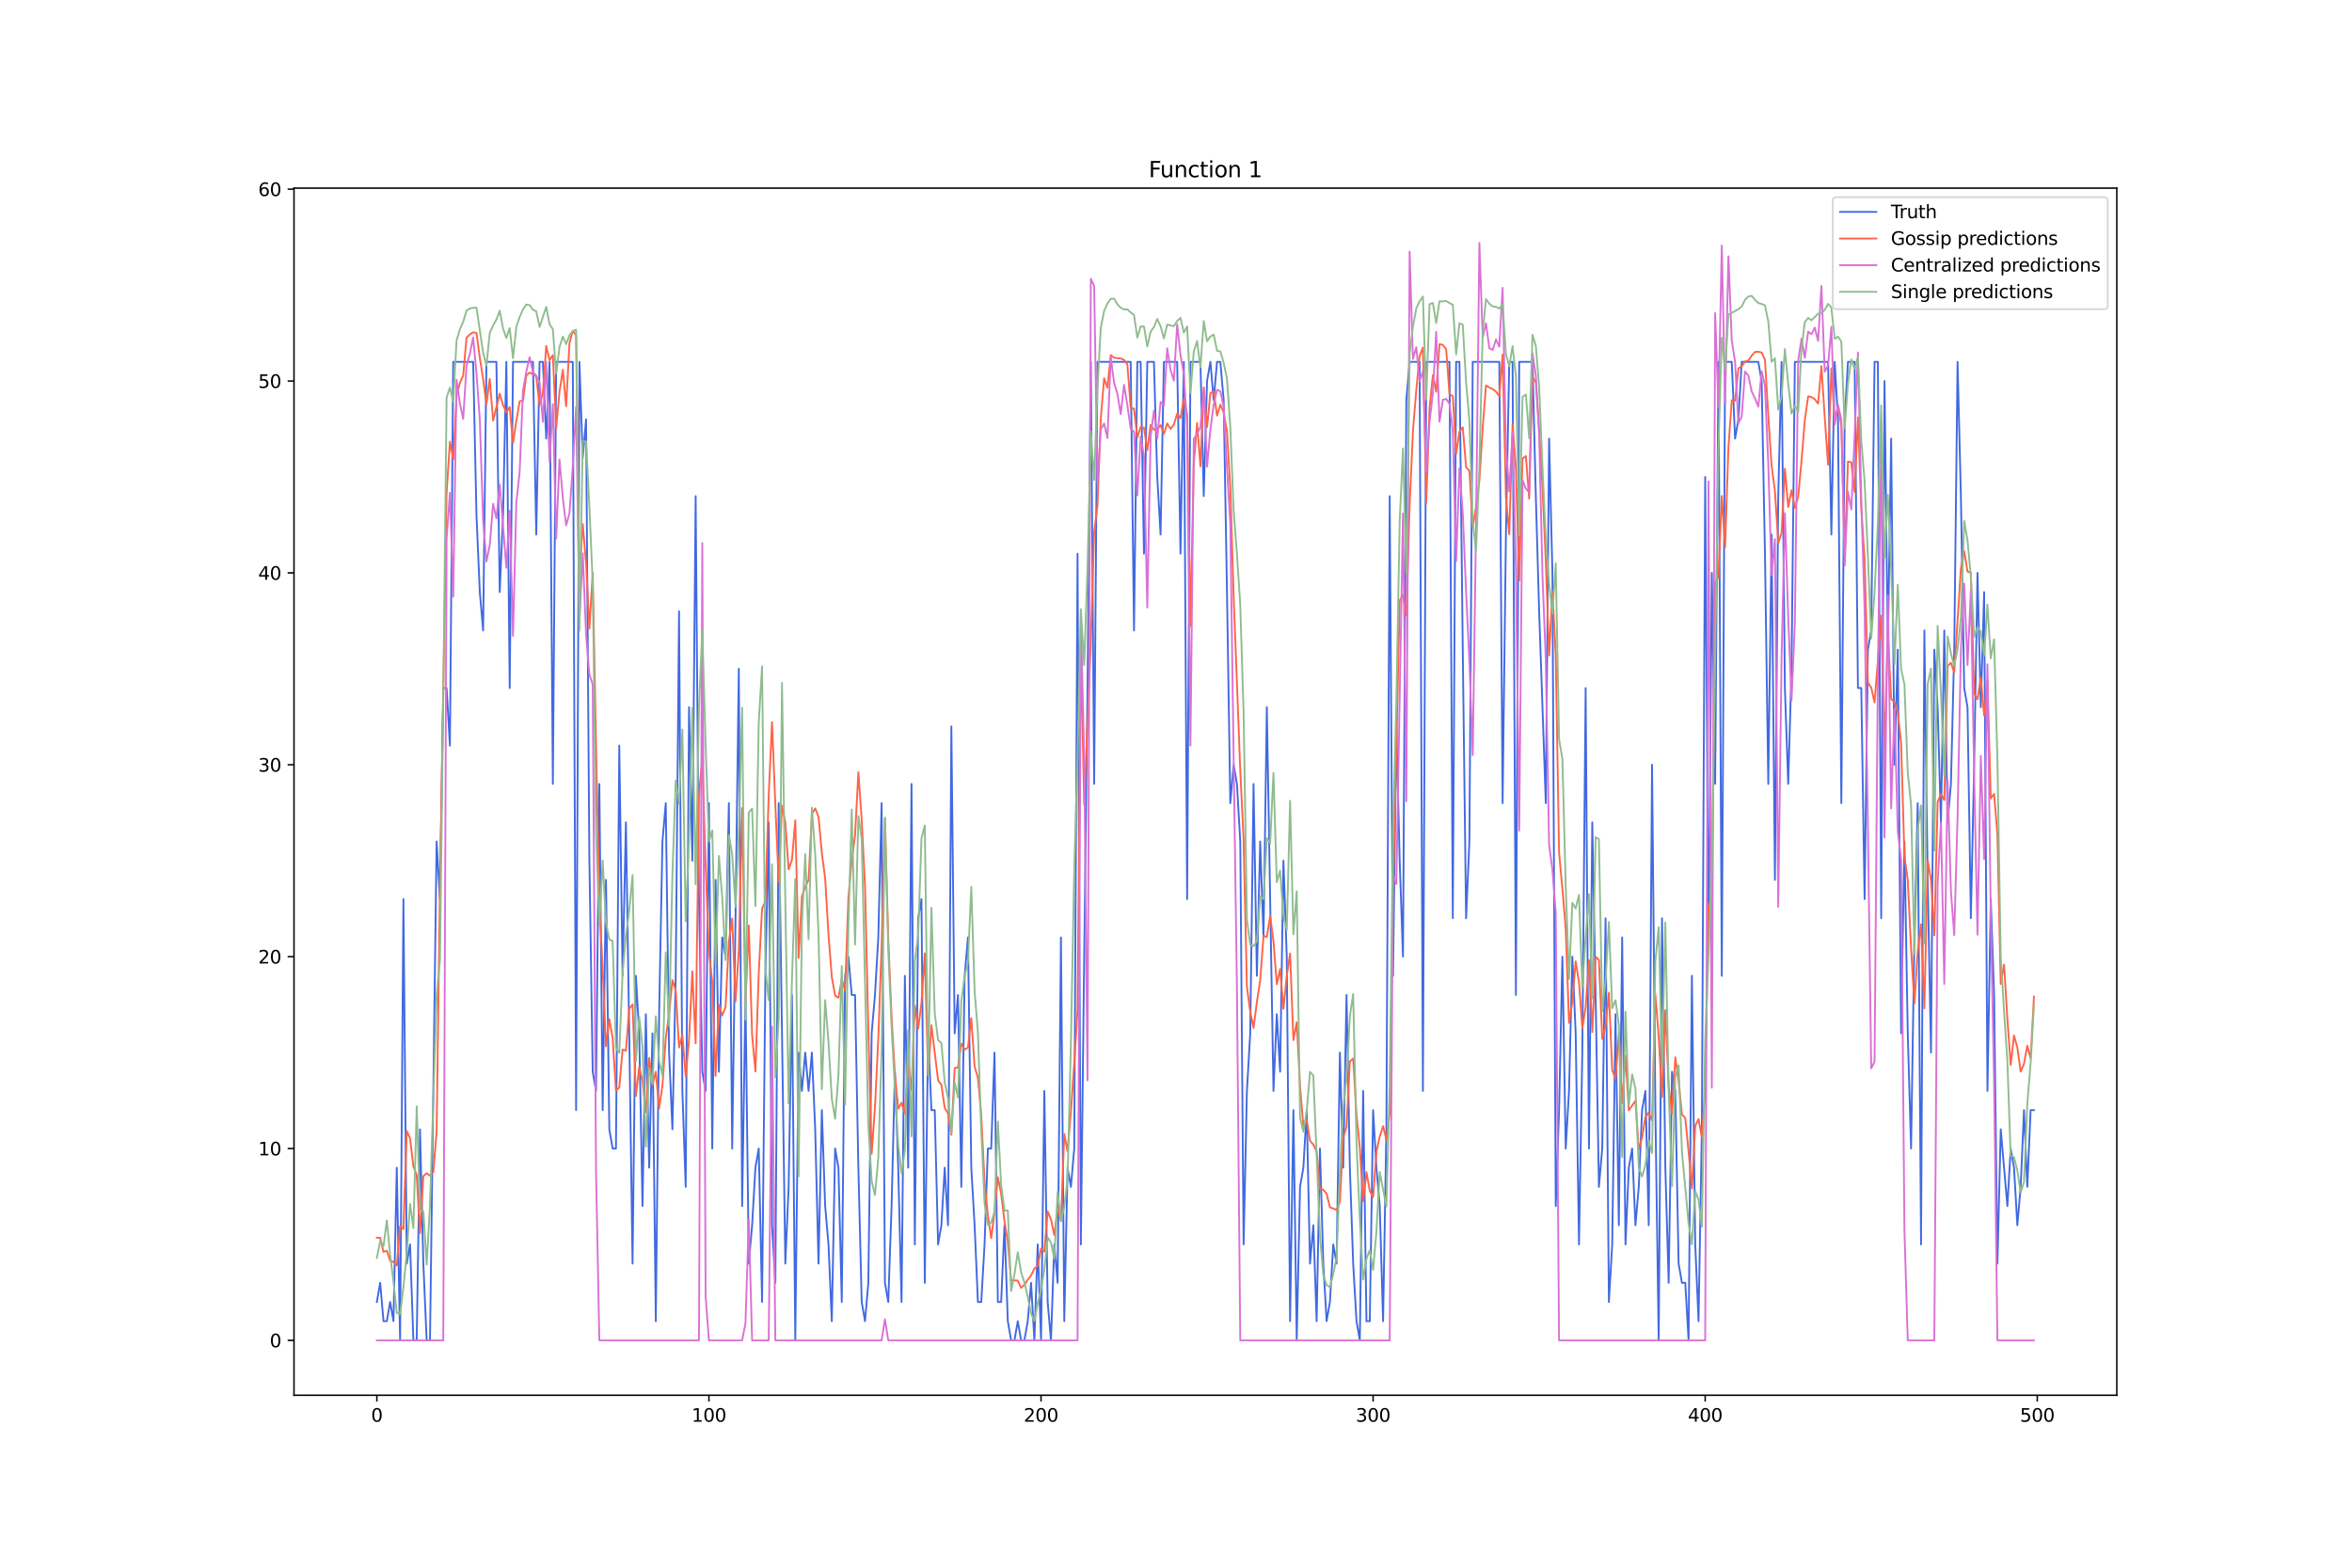 <?xml version="1.0" encoding="utf-8" standalone="no"?>
<!DOCTYPE svg PUBLIC "-//W3C//DTD SVG 1.1//EN"
  "http://www.w3.org/Graphics/SVG/1.1/DTD/svg11.dtd">
<svg xmlns:xlink="http://www.w3.org/1999/xlink" width="1296pt" height="864pt" viewBox="0 0 1296 864" xmlns="http://www.w3.org/2000/svg" version="1.1">
 <defs>
  <style type="text/css">*{stroke-linejoin: round; stroke-linecap: butt}</style>
 </defs>
 <g id="figure_1">
  <g id="patch_1">
   <path d="M 0 864 
L 1296 864 
L 1296 0 
L 0 0 
z
" style="fill: #ffffff"/>
  </g>
  <g id="axes_1">
   <g id="patch_2">
    <path d="M 162 768.96 
L 1166.4 768.96 
L 1166.4 103.68 
L 162 103.68 
z
" style="fill: #ffffff"/>
   </g>
   <g id="matplotlib.axis_1">
    <g id="xtick_1">
     <g id="line2d_1">
      <defs>
       <path id="m60dd12aec6" d="M 0 0 
L 0 3.5 
" style="stroke: #000000; stroke-width: 0.8"/>
      </defs>
      <g>
       <use xlink:href="#m60dd12aec6" x="207.655" y="768.96" style="stroke: #000000; stroke-width: 0.8"/>
      </g>
     </g>
     <g id="text_1">
      <!-- 0 -->
      <g transform="translate(204.473 783.558) scale(0.1 -0.1)">
       <defs>
        <path id="DejaVuSans-30" d="M 2034 4250 
Q 1547 4250 1301 3770 
Q 1056 3291 1056 2328 
Q 1056 1369 1301 889 
Q 1547 409 2034 409 
Q 2525 409 2770 889 
Q 3016 1369 3016 2328 
Q 3016 3291 2770 3770 
Q 2525 4250 2034 4250 
z
M 2034 4750 
Q 2819 4750 3233 4129 
Q 3647 3509 3647 2328 
Q 3647 1150 3233 529 
Q 2819 -91 2034 -91 
Q 1250 -91 836 529 
Q 422 1150 422 2328 
Q 422 3509 836 4129 
Q 1250 4750 2034 4750 
z
" transform="scale(0.016)"/>
       </defs>
       <use xlink:href="#DejaVuSans-30"/>
      </g>
     </g>
    </g>
    <g id="xtick_2">
     <g id="line2d_2">
      <g>
       <use xlink:href="#m60dd12aec6" x="390.639" y="768.96" style="stroke: #000000; stroke-width: 0.8"/>
      </g>
     </g>
     <g id="text_2">
      <!-- 100 -->
      <g transform="translate(381.095 783.558) scale(0.1 -0.1)">
       <defs>
        <path id="DejaVuSans-31" d="M 794 531 
L 1825 531 
L 1825 4091 
L 703 3866 
L 703 4441 
L 1819 4666 
L 2450 4666 
L 2450 531 
L 3481 531 
L 3481 0 
L 794 0 
L 794 531 
z
" transform="scale(0.016)"/>
       </defs>
       <use xlink:href="#DejaVuSans-31"/>
       <use xlink:href="#DejaVuSans-30" x="63.623"/>
       <use xlink:href="#DejaVuSans-30" x="127.246"/>
      </g>
     </g>
    </g>
    <g id="xtick_3">
     <g id="line2d_3">
      <g>
       <use xlink:href="#m60dd12aec6" x="573.623" y="768.96" style="stroke: #000000; stroke-width: 0.8"/>
      </g>
     </g>
     <g id="text_3">
      <!-- 200 -->
      <g transform="translate(564.079 783.558) scale(0.1 -0.1)">
       <defs>
        <path id="DejaVuSans-32" d="M 1228 531 
L 3431 531 
L 3431 0 
L 469 0 
L 469 531 
Q 828 903 1448 1529 
Q 2069 2156 2228 2338 
Q 2531 2678 2651 2914 
Q 2772 3150 2772 3378 
Q 2772 3750 2511 3984 
Q 2250 4219 1831 4219 
Q 1534 4219 1204 4116 
Q 875 4013 500 3803 
L 500 4441 
Q 881 4594 1212 4672 
Q 1544 4750 1819 4750 
Q 2544 4750 2975 4387 
Q 3406 4025 3406 3419 
Q 3406 3131 3298 2873 
Q 3191 2616 2906 2266 
Q 2828 2175 2409 1742 
Q 1991 1309 1228 531 
z
" transform="scale(0.016)"/>
       </defs>
       <use xlink:href="#DejaVuSans-32"/>
       <use xlink:href="#DejaVuSans-30" x="63.623"/>
       <use xlink:href="#DejaVuSans-30" x="127.246"/>
      </g>
     </g>
    </g>
    <g id="xtick_4">
     <g id="line2d_4">
      <g>
       <use xlink:href="#m60dd12aec6" x="756.607" y="768.96" style="stroke: #000000; stroke-width: 0.8"/>
      </g>
     </g>
     <g id="text_4">
      <!-- 300 -->
      <g transform="translate(747.063 783.558) scale(0.1 -0.1)">
       <defs>
        <path id="DejaVuSans-33" d="M 2597 2516 
Q 3050 2419 3304 2112 
Q 3559 1806 3559 1356 
Q 3559 666 3084 287 
Q 2609 -91 1734 -91 
Q 1441 -91 1130 -33 
Q 819 25 488 141 
L 488 750 
Q 750 597 1062 519 
Q 1375 441 1716 441 
Q 2309 441 2620 675 
Q 2931 909 2931 1356 
Q 2931 1769 2642 2001 
Q 2353 2234 1838 2234 
L 1294 2234 
L 1294 2753 
L 1863 2753 
Q 2328 2753 2575 2939 
Q 2822 3125 2822 3475 
Q 2822 3834 2567 4026 
Q 2313 4219 1838 4219 
Q 1578 4219 1281 4162 
Q 984 4106 628 3988 
L 628 4550 
Q 988 4650 1302 4700 
Q 1616 4750 1894 4750 
Q 2613 4750 3031 4423 
Q 3450 4097 3450 3541 
Q 3450 3153 3228 2886 
Q 3006 2619 2597 2516 
z
" transform="scale(0.016)"/>
       </defs>
       <use xlink:href="#DejaVuSans-33"/>
       <use xlink:href="#DejaVuSans-30" x="63.623"/>
       <use xlink:href="#DejaVuSans-30" x="127.246"/>
      </g>
     </g>
    </g>
    <g id="xtick_5">
     <g id="line2d_5">
      <g>
       <use xlink:href="#m60dd12aec6" x="939.591" y="768.96" style="stroke: #000000; stroke-width: 0.8"/>
      </g>
     </g>
     <g id="text_5">
      <!-- 400 -->
      <g transform="translate(930.047 783.558) scale(0.1 -0.1)">
       <defs>
        <path id="DejaVuSans-34" d="M 2419 4116 
L 825 1625 
L 2419 1625 
L 2419 4116 
z
M 2253 4666 
L 3047 4666 
L 3047 1625 
L 3713 1625 
L 3713 1100 
L 3047 1100 
L 3047 0 
L 2419 0 
L 2419 1100 
L 313 1100 
L 313 1709 
L 2253 4666 
z
" transform="scale(0.016)"/>
       </defs>
       <use xlink:href="#DejaVuSans-34"/>
       <use xlink:href="#DejaVuSans-30" x="63.623"/>
       <use xlink:href="#DejaVuSans-30" x="127.246"/>
      </g>
     </g>
    </g>
    <g id="xtick_6">
     <g id="line2d_6">
      <g>
       <use xlink:href="#m60dd12aec6" x="1122.575" y="768.96" style="stroke: #000000; stroke-width: 0.8"/>
      </g>
     </g>
     <g id="text_6">
      <!-- 500 -->
      <g transform="translate(1113.032 783.558) scale(0.1 -0.1)">
       <defs>
        <path id="DejaVuSans-35" d="M 691 4666 
L 3169 4666 
L 3169 4134 
L 1269 4134 
L 1269 2991 
Q 1406 3038 1543 3061 
Q 1681 3084 1819 3084 
Q 2600 3084 3056 2656 
Q 3513 2228 3513 1497 
Q 3513 744 3044 326 
Q 2575 -91 1722 -91 
Q 1428 -91 1123 -41 
Q 819 9 494 109 
L 494 744 
Q 775 591 1075 516 
Q 1375 441 1709 441 
Q 2250 441 2565 725 
Q 2881 1009 2881 1497 
Q 2881 1984 2565 2268 
Q 2250 2553 1709 2553 
Q 1456 2553 1204 2497 
Q 953 2441 691 2322 
L 691 4666 
z
" transform="scale(0.016)"/>
       </defs>
       <use xlink:href="#DejaVuSans-35"/>
       <use xlink:href="#DejaVuSans-30" x="63.623"/>
       <use xlink:href="#DejaVuSans-30" x="127.246"/>
      </g>
     </g>
    </g>
   </g>
   <g id="matplotlib.axis_2">
    <g id="ytick_1">
     <g id="line2d_7">
      <defs>
       <path id="m1237e110f5" d="M 0 0 
L -3.5 0 
" style="stroke: #000000; stroke-width: 0.8"/>
      </defs>
      <g>
       <use xlink:href="#m1237e110f5" x="162" y="738.72" style="stroke: #000000; stroke-width: 0.8"/>
      </g>
     </g>
     <g id="text_7">
      <!-- 0 -->
      <g transform="translate(148.637 742.519) scale(0.1 -0.1)">
       <use xlink:href="#DejaVuSans-30"/>
      </g>
     </g>
    </g>
    <g id="ytick_2">
     <g id="line2d_8">
      <g>
       <use xlink:href="#m1237e110f5" x="162" y="632.975" style="stroke: #000000; stroke-width: 0.8"/>
      </g>
     </g>
     <g id="text_8">
      <!-- 10 -->
      <g transform="translate(142.275 636.774) scale(0.1 -0.1)">
       <use xlink:href="#DejaVuSans-31"/>
       <use xlink:href="#DejaVuSans-30" x="63.623"/>
      </g>
     </g>
    </g>
    <g id="ytick_3">
     <g id="line2d_9">
      <g>
       <use xlink:href="#m1237e110f5" x="162" y="527.229" style="stroke: #000000; stroke-width: 0.8"/>
      </g>
     </g>
     <g id="text_9">
      <!-- 20 -->
      <g transform="translate(142.275 531.029) scale(0.1 -0.1)">
       <use xlink:href="#DejaVuSans-32"/>
       <use xlink:href="#DejaVuSans-30" x="63.623"/>
      </g>
     </g>
    </g>
    <g id="ytick_4">
     <g id="line2d_10">
      <g>
       <use xlink:href="#m1237e110f5" x="162" y="421.484" style="stroke: #000000; stroke-width: 0.8"/>
      </g>
     </g>
     <g id="text_10">
      <!-- 30 -->
      <g transform="translate(142.275 425.283) scale(0.1 -0.1)">
       <use xlink:href="#DejaVuSans-33"/>
       <use xlink:href="#DejaVuSans-30" x="63.623"/>
      </g>
     </g>
    </g>
    <g id="ytick_5">
     <g id="line2d_11">
      <g>
       <use xlink:href="#m1237e110f5" x="162" y="315.739" style="stroke: #000000; stroke-width: 0.8"/>
      </g>
     </g>
     <g id="text_11">
      <!-- 40 -->
      <g transform="translate(142.275 319.538) scale(0.1 -0.1)">
       <use xlink:href="#DejaVuSans-34"/>
       <use xlink:href="#DejaVuSans-30" x="63.623"/>
      </g>
     </g>
    </g>
    <g id="ytick_6">
     <g id="line2d_12">
      <g>
       <use xlink:href="#m1237e110f5" x="162" y="209.994" style="stroke: #000000; stroke-width: 0.8"/>
      </g>
     </g>
     <g id="text_12">
      <!-- 50 -->
      <g transform="translate(142.275 213.793) scale(0.1 -0.1)">
       <use xlink:href="#DejaVuSans-35"/>
       <use xlink:href="#DejaVuSans-30" x="63.623"/>
      </g>
     </g>
    </g>
    <g id="ytick_7">
     <g id="line2d_13">
      <g>
       <use xlink:href="#m1237e110f5" x="162" y="104.248" style="stroke: #000000; stroke-width: 0.8"/>
      </g>
     </g>
     <g id="text_13">
      <!-- 60 -->
      <g transform="translate(142.275 108.047) scale(0.1 -0.1)">
       <defs>
        <path id="DejaVuSans-36" d="M 2113 2584 
Q 1688 2584 1439 2293 
Q 1191 2003 1191 1497 
Q 1191 994 1439 701 
Q 1688 409 2113 409 
Q 2538 409 2786 701 
Q 3034 994 3034 1497 
Q 3034 2003 2786 2293 
Q 2538 2584 2113 2584 
z
M 3366 4563 
L 3366 3988 
Q 3128 4100 2886 4159 
Q 2644 4219 2406 4219 
Q 1781 4219 1451 3797 
Q 1122 3375 1075 2522 
Q 1259 2794 1537 2939 
Q 1816 3084 2150 3084 
Q 2853 3084 3261 2657 
Q 3669 2231 3669 1497 
Q 3669 778 3244 343 
Q 2819 -91 2113 -91 
Q 1303 -91 875 529 
Q 447 1150 447 2328 
Q 447 3434 972 4092 
Q 1497 4750 2381 4750 
Q 2619 4750 2861 4703 
Q 3103 4656 3366 4563 
z
" transform="scale(0.016)"/>
       </defs>
       <use xlink:href="#DejaVuSans-36"/>
       <use xlink:href="#DejaVuSans-30" x="63.623"/>
      </g>
     </g>
    </g>
   </g>
   <g id="line2d_14">
    <path d="M 207.655 717.571 
L 209.484 706.996 
L 211.314 728.145 
L 213.144 728.145 
L 214.974 717.571 
L 216.804 728.145 
L 218.634 643.549 
L 220.463 738.72 
L 222.293 495.506 
L 224.123 696.422 
L 225.953 685.847 
L 227.783 738.72 
L 229.613 738.72 
L 231.442 622.4 
L 233.272 696.422 
L 235.102 738.72 
L 236.932 738.72 
L 240.592 463.782 
L 242.422 495.506 
L 244.251 379.186 
L 246.081 379.186 
L 247.911 410.91 
L 249.741 199.419 
L 260.72 199.419 
L 262.55 284.015 
L 264.38 326.313 
L 266.209 347.462 
L 268.039 199.419 
L 273.529 199.419 
L 275.359 326.313 
L 277.189 284.015 
L 279.018 199.419 
L 280.848 379.186 
L 282.678 199.419 
L 293.657 199.419 
L 295.487 294.59 
L 297.317 199.419 
L 299.147 199.419 
L 300.976 241.717 
L 302.806 199.419 
L 304.636 432.059 
L 306.466 199.419 
L 315.615 199.419 
L 317.445 611.826 
L 319.275 199.419 
L 321.105 252.292 
L 322.935 231.143 
L 324.764 474.357 
L 326.594 590.677 
L 328.424 601.251 
L 330.254 432.059 
L 332.084 611.826 
L 333.914 484.931 
L 335.743 622.4 
L 337.573 632.975 
L 339.403 632.975 
L 341.233 410.91 
L 343.063 537.804 
L 344.893 453.208 
L 346.723 569.528 
L 348.552 696.422 
L 350.382 537.804 
L 352.212 569.528 
L 354.042 664.698 
L 355.872 558.953 
L 357.702 643.549 
L 359.531 569.528 
L 361.361 728.145 
L 363.191 558.953 
L 365.021 463.782 
L 366.851 442.633 
L 368.681 580.102 
L 370.51 622.4 
L 372.34 537.804 
L 374.17 336.888 
L 376 601.251 
L 377.83 654.124 
L 379.66 389.761 
L 381.489 474.357 
L 383.319 273.441 
L 385.149 495.506 
L 386.979 590.677 
L 388.809 601.251 
L 390.639 442.633 
L 392.469 632.975 
L 394.298 484.931 
L 396.128 590.677 
L 397.958 516.655 
L 399.788 527.229 
L 401.618 442.633 
L 403.448 632.975 
L 405.277 506.08 
L 407.107 368.611 
L 408.937 664.698 
L 410.767 548.378 
L 412.597 696.422 
L 414.427 675.273 
L 416.256 643.549 
L 418.086 632.975 
L 419.916 717.571 
L 421.746 537.804 
L 423.576 453.208 
L 425.406 675.273 
L 427.236 706.996 
L 429.065 442.633 
L 432.725 696.422 
L 434.555 654.124 
L 436.385 548.378 
L 438.215 738.72 
L 440.044 580.102 
L 441.874 601.251 
L 443.704 580.102 
L 445.534 601.251 
L 447.364 580.102 
L 449.194 622.4 
L 451.023 696.422 
L 452.853 611.826 
L 454.683 664.698 
L 456.513 685.847 
L 458.343 728.145 
L 460.173 632.975 
L 462.003 643.549 
L 463.832 717.571 
L 465.662 537.804 
L 467.492 527.229 
L 469.322 548.378 
L 471.152 548.378 
L 472.982 643.549 
L 474.811 717.571 
L 476.641 728.145 
L 478.471 706.996 
L 480.301 569.528 
L 482.131 548.378 
L 483.961 516.655 
L 485.79 442.633 
L 487.62 706.996 
L 489.45 717.571 
L 491.28 664.698 
L 493.11 590.677 
L 494.94 643.549 
L 496.77 717.571 
L 498.599 537.804 
L 500.429 643.549 
L 502.259 432.059 
L 504.089 685.847 
L 505.919 506.08 
L 507.749 495.506 
L 509.578 706.996 
L 511.408 569.528 
L 513.238 611.826 
L 515.068 611.826 
L 516.898 685.847 
L 518.728 675.273 
L 520.557 643.549 
L 522.387 675.273 
L 524.217 400.335 
L 526.047 569.528 
L 527.877 548.378 
L 529.707 654.124 
L 531.536 537.804 
L 533.366 516.655 
L 535.196 643.549 
L 537.026 675.273 
L 538.856 717.571 
L 540.686 717.571 
L 542.516 685.847 
L 544.345 632.975 
L 546.175 632.975 
L 548.005 580.102 
L 549.835 717.571 
L 551.665 717.571 
L 553.495 675.273 
L 555.324 728.145 
L 557.154 738.72 
L 558.984 738.72 
L 560.814 728.145 
L 562.644 738.72 
L 564.474 738.72 
L 566.303 728.145 
L 568.133 706.996 
L 569.963 738.72 
L 571.793 685.847 
L 573.623 738.72 
L 575.453 601.251 
L 577.283 717.571 
L 579.112 738.72 
L 580.942 685.847 
L 582.772 706.996 
L 584.602 516.655 
L 586.432 728.145 
L 588.262 643.549 
L 590.091 654.124 
L 591.921 632.975 
L 593.751 305.164 
L 595.581 685.847 
L 597.411 527.229 
L 599.241 379.186 
L 601.07 199.419 
L 602.9 432.059 
L 604.73 199.419 
L 623.029 199.419 
L 624.858 347.462 
L 626.688 199.419 
L 628.518 199.419 
L 630.348 305.164 
L 632.178 199.419 
L 635.837 199.419 
L 637.667 262.866 
L 639.497 294.59 
L 641.327 199.419 
L 648.646 199.419 
L 650.476 305.164 
L 652.306 199.419 
L 654.136 495.506 
L 655.966 199.419 
L 661.455 199.419 
L 663.285 273.441 
L 665.115 209.994 
L 666.945 199.419 
L 668.775 220.568 
L 670.604 199.419 
L 672.434 199.419 
L 674.264 220.568 
L 676.094 326.313 
L 677.924 442.633 
L 679.754 421.484 
L 681.583 432.059 
L 683.413 463.782 
L 685.243 685.847 
L 687.073 601.251 
L 688.903 569.528 
L 690.733 432.059 
L 692.563 537.804 
L 694.392 463.782 
L 696.222 516.655 
L 698.052 389.761 
L 701.712 601.251 
L 703.542 558.953 
L 705.371 590.677 
L 707.201 474.357 
L 709.031 527.229 
L 710.861 728.145 
L 712.691 611.826 
L 714.521 738.72 
L 716.35 654.124 
L 718.18 643.549 
L 720.01 611.826 
L 721.84 696.422 
L 723.67 675.273 
L 725.5 728.145 
L 727.33 632.975 
L 729.159 696.422 
L 730.989 728.145 
L 732.819 717.571 
L 734.649 685.847 
L 736.479 696.422 
L 738.309 580.102 
L 740.138 643.549 
L 741.968 548.378 
L 743.798 643.549 
L 745.628 696.422 
L 747.458 728.145 
L 749.288 738.72 
L 751.117 601.251 
L 752.947 728.145 
L 754.777 728.145 
L 756.607 611.826 
L 758.437 643.549 
L 760.267 664.698 
L 762.097 728.145 
L 763.926 622.4 
L 765.756 273.441 
L 767.586 537.804 
L 769.416 400.335 
L 771.246 474.357 
L 773.076 527.229 
L 774.905 220.568 
L 776.735 199.419 
L 782.225 199.419 
L 784.055 601.251 
L 785.884 199.419 
L 798.693 199.419 
L 800.523 506.08 
L 802.353 199.419 
L 804.183 199.419 
L 806.013 358.037 
L 807.843 506.08 
L 809.672 463.782 
L 811.502 199.419 
L 826.141 199.419 
L 827.971 442.633 
L 829.801 294.59 
L 831.63 199.419 
L 833.46 199.419 
L 835.29 548.378 
L 837.12 199.419 
L 844.439 199.419 
L 846.269 273.441 
L 848.099 336.888 
L 851.759 442.633 
L 853.589 241.717 
L 855.418 315.739 
L 857.248 664.698 
L 859.078 611.826 
L 860.908 527.229 
L 862.738 632.975 
L 864.568 601.251 
L 866.397 527.229 
L 868.227 569.528 
L 870.057 685.847 
L 871.887 580.102 
L 873.717 379.186 
L 875.547 632.975 
L 877.377 453.208 
L 879.206 548.378 
L 881.036 654.124 
L 882.866 632.975 
L 884.696 506.08 
L 886.526 717.571 
L 888.356 685.847 
L 890.185 558.953 
L 892.015 675.273 
L 893.845 516.655 
L 895.675 685.847 
L 897.505 643.549 
L 899.335 632.975 
L 901.164 675.273 
L 902.994 654.124 
L 904.824 611.826 
L 906.654 601.251 
L 908.484 675.273 
L 910.314 421.484 
L 912.144 611.826 
L 913.973 738.72 
L 915.803 506.08 
L 917.633 643.549 
L 919.463 706.996 
L 921.293 590.677 
L 923.123 601.251 
L 924.952 696.422 
L 926.782 706.996 
L 928.612 706.996 
L 930.442 738.72 
L 932.272 537.804 
L 934.102 685.847 
L 935.931 728.145 
L 937.761 622.4 
L 939.591 262.866 
L 941.421 527.229 
L 943.251 315.739 
L 945.081 432.059 
L 946.911 199.419 
L 948.74 537.804 
L 950.57 199.419 
L 954.23 199.419 
L 956.06 241.717 
L 957.89 231.143 
L 959.719 199.419 
L 968.869 199.419 
L 970.698 209.994 
L 972.528 305.164 
L 974.358 432.059 
L 976.188 294.59 
L 978.018 484.931 
L 979.848 273.441 
L 981.678 199.419 
L 983.507 379.186 
L 985.337 432.059 
L 987.167 368.611 
L 988.997 199.419 
L 1007.295 199.419 
L 1009.125 294.59 
L 1010.955 199.419 
L 1012.785 231.143 
L 1014.615 442.633 
L 1016.444 231.143 
L 1018.274 199.419 
L 1021.934 199.419 
L 1023.764 379.186 
L 1025.594 379.186 
L 1027.424 495.506 
L 1029.253 358.037 
L 1031.083 347.462 
L 1032.913 199.419 
L 1034.743 199.419 
L 1036.573 506.08 
L 1038.403 209.994 
L 1040.232 358.037 
L 1042.062 241.717 
L 1043.892 421.484 
L 1045.722 358.037 
L 1047.552 569.528 
L 1049.382 463.782 
L 1051.211 569.528 
L 1053.041 632.975 
L 1054.871 516.655 
L 1056.701 442.633 
L 1058.531 685.847 
L 1060.361 347.462 
L 1062.191 484.931 
L 1064.02 580.102 
L 1065.85 358.037 
L 1067.68 389.761 
L 1069.51 453.208 
L 1071.34 347.462 
L 1073.17 453.208 
L 1074.999 432.059 
L 1076.829 358.037 
L 1078.659 199.419 
L 1080.489 273.441 
L 1082.319 379.186 
L 1084.149 389.761 
L 1085.978 506.08 
L 1087.808 421.484 
L 1089.638 315.739 
L 1091.468 389.761 
L 1093.298 326.313 
L 1095.128 601.251 
L 1096.958 495.506 
L 1098.787 548.378 
L 1100.617 696.422 
L 1102.447 622.4 
L 1106.107 664.698 
L 1107.937 632.975 
L 1109.766 643.549 
L 1111.596 675.273 
L 1113.426 654.124 
L 1115.256 611.826 
L 1117.086 654.124 
L 1118.916 611.826 
L 1120.745 611.826 
L 1120.745 611.826 
" clip-path="url(#pb4213fd413)" style="fill: none; stroke: #4169e1; stroke-linecap: square"/>
   </g>
   <g id="line2d_15">
    <path d="M 207.655 682.144 
L 209.484 682.162 
L 211.314 689.958 
L 213.144 689.308 
L 214.974 694.754 
L 216.804 695.543 
L 218.634 697.499 
L 220.463 675.661 
L 222.293 677.361 
L 224.123 623.348 
L 225.953 627.4 
L 227.783 642.834 
L 229.613 647.663 
L 231.442 679.664 
L 233.272 648.195 
L 235.102 646.598 
L 236.932 647.944 
L 238.762 646.095 
L 240.592 623.504 
L 242.422 488.13 
L 246.081 271.841 
L 247.911 243.409 
L 249.741 253.235 
L 251.571 218.368 
L 253.401 211.048 
L 255.23 206.872 
L 257.06 186.133 
L 258.89 184.308 
L 260.72 183.154 
L 262.55 183.504 
L 264.38 197.138 
L 266.209 208.896 
L 268.039 222.695 
L 269.869 208.834 
L 271.699 231.778 
L 275.359 216.958 
L 277.189 223.405 
L 279.018 227.118 
L 280.848 224.35 
L 282.678 244.037 
L 284.508 232.064 
L 286.338 221.198 
L 288.168 220.74 
L 289.997 206.965 
L 291.827 205.351 
L 293.657 206.186 
L 295.487 207.502 
L 297.317 223.313 
L 299.147 216.675 
L 300.976 190.683 
L 302.806 198.53 
L 304.636 195.673 
L 306.466 235.819 
L 308.296 216.012 
L 310.126 203.801 
L 311.956 223.891 
L 313.785 189.155 
L 315.615 182.295 
L 317.445 184.833 
L 319.275 317.662 
L 321.105 288.857 
L 322.935 310.278 
L 324.764 346.448 
L 326.594 315.857 
L 328.424 410.08 
L 330.254 497.283 
L 332.084 533.808 
L 333.914 576.662 
L 335.743 561.684 
L 337.573 572.134 
L 339.403 601.067 
L 341.233 599.378 
L 343.063 578.428 
L 344.893 579.104 
L 346.723 556.036 
L 348.552 553.587 
L 350.382 604.029 
L 352.212 588.1 
L 354.042 596.092 
L 355.872 612.915 
L 357.702 583.077 
L 359.531 598.009 
L 361.361 590.664 
L 363.191 610.892 
L 365.021 598.275 
L 366.851 572.067 
L 368.681 558.722 
L 370.51 540.2 
L 372.34 545.993 
L 374.17 577.314 
L 376 570.246 
L 377.83 593.19 
L 379.66 573.197 
L 381.489 535.353 
L 383.319 575.056 
L 385.149 438.372 
L 386.979 417.728 
L 388.809 476.687 
L 390.639 524.407 
L 392.469 541.246 
L 394.298 592.938 
L 396.128 553.93 
L 397.958 559.663 
L 399.788 555.054 
L 401.618 518.829 
L 403.448 506.275 
L 405.277 551.959 
L 407.107 523.587 
L 408.937 445.328 
L 410.767 552.916 
L 412.597 510.07 
L 414.427 570.39 
L 416.256 590.526 
L 418.086 536.524 
L 419.916 500.724 
L 421.746 496.695 
L 423.576 438.215 
L 425.406 397.983 
L 427.236 443.868 
L 429.065 486.025 
L 430.895 444.007 
L 432.725 453.348 
L 434.555 479.141 
L 436.385 473.873 
L 438.215 452.099 
L 440.044 527.922 
L 441.874 493.991 
L 443.704 488.818 
L 445.534 484.937 
L 447.364 448.634 
L 449.194 445.557 
L 451.023 450.187 
L 452.853 470.068 
L 454.683 484.139 
L 456.513 514.991 
L 458.343 538.576 
L 460.173 548.715 
L 462.003 549.904 
L 463.832 539.858 
L 465.662 545.812 
L 467.492 494.25 
L 469.322 474.444 
L 471.152 460.331 
L 472.982 425.618 
L 474.811 451.706 
L 476.641 488.421 
L 478.471 567.284 
L 480.301 635.919 
L 482.131 610.25 
L 483.961 572.275 
L 485.79 521.443 
L 487.62 451.309 
L 489.45 517.565 
L 491.28 560.403 
L 493.11 591.992 
L 494.94 611.037 
L 496.77 607.775 
L 498.599 613.705 
L 500.429 585.201 
L 502.259 600.916 
L 504.089 553.985 
L 505.919 566.868 
L 507.749 552.787 
L 509.578 525.369 
L 511.408 592.338 
L 513.238 565.066 
L 516.898 595.398 
L 518.728 597.858 
L 520.557 610.657 
L 522.387 613.579 
L 524.217 625.398 
L 526.047 588.63 
L 527.877 588.289 
L 529.707 575.229 
L 531.536 578.413 
L 533.366 577.394 
L 535.196 561.196 
L 537.026 587.82 
L 538.856 594.024 
L 540.686 614.535 
L 542.516 651.364 
L 544.345 669.817 
L 546.175 682.399 
L 548.005 668.201 
L 549.835 648.817 
L 551.665 658.056 
L 553.495 673.227 
L 555.324 684.31 
L 557.154 705.856 
L 558.984 705.659 
L 560.814 705.803 
L 562.644 709.791 
L 564.474 708.023 
L 566.303 705.343 
L 568.133 702.961 
L 569.963 699.172 
L 571.793 697.6 
L 573.623 688.185 
L 575.453 689.771 
L 577.283 667.641 
L 579.112 671.974 
L 580.942 680.719 
L 582.772 665.736 
L 584.602 672.967 
L 586.432 624.984 
L 588.262 634.584 
L 590.091 612.547 
L 591.921 586.018 
L 593.751 556.493 
L 595.581 359.494 
L 597.411 443.405 
L 601.07 353.593 
L 602.9 293.174 
L 604.73 278.695 
L 606.56 230.58 
L 608.39 208.478 
L 610.22 213.644 
L 612.05 195.679 
L 613.879 197.151 
L 617.539 197.594 
L 619.369 198.326 
L 621.199 200.8 
L 623.029 224.724 
L 624.858 225.246 
L 626.688 241.133 
L 628.518 235.339 
L 630.348 235.764 
L 632.178 248.073 
L 634.008 234.159 
L 635.837 236.795 
L 637.667 236.731 
L 639.497 234.285 
L 641.327 239.098 
L 643.157 233.353 
L 644.987 236.436 
L 646.817 233.971 
L 648.646 227.984 
L 650.476 230.492 
L 652.306 219.886 
L 654.136 228.263 
L 655.966 345.044 
L 657.796 255.693 
L 659.625 233.096 
L 661.455 256.967 
L 663.285 213.542 
L 665.115 235.38 
L 666.945 216.669 
L 668.775 215.577 
L 670.604 229.022 
L 672.434 223.045 
L 674.264 227.353 
L 676.094 237.924 
L 677.924 269.167 
L 679.754 328.433 
L 683.413 424.592 
L 685.243 462.781 
L 687.073 543.799 
L 688.903 557.695 
L 690.733 566.509 
L 692.563 552.227 
L 694.392 540.289 
L 696.222 515.776 
L 698.052 516.382 
L 699.882 504.801 
L 701.712 518.837 
L 703.542 542.443 
L 705.371 534.073 
L 707.201 555.955 
L 709.031 537.836 
L 710.861 525.495 
L 712.691 573.251 
L 714.521 563.445 
L 716.35 598.543 
L 718.18 620.541 
L 720.01 617.325 
L 721.84 628.706 
L 723.67 630.807 
L 725.5 634.576 
L 727.33 655.208 
L 729.159 655.706 
L 730.989 657.837 
L 732.819 665.408 
L 734.649 666.059 
L 736.479 666.834 
L 738.309 662.444 
L 740.138 626.779 
L 741.968 621.101 
L 743.798 585.031 
L 745.628 583.383 
L 747.458 614.297 
L 749.288 632.5 
L 751.117 662.054 
L 752.947 646.007 
L 754.777 656.423 
L 756.607 659.79 
L 758.437 634.884 
L 760.267 626.346 
L 762.097 620.643 
L 763.926 628.091 
L 765.756 613.552 
L 767.586 488.792 
L 769.416 413.98 
L 771.246 330.996 
L 773.076 327.903 
L 774.905 339.221 
L 776.735 278.824 
L 778.565 237.522 
L 780.395 214.99 
L 782.225 196.273 
L 784.055 191.602 
L 785.884 277.052 
L 787.714 224.771 
L 789.544 206.824 
L 791.374 215.912 
L 793.204 189.656 
L 795.034 190.134 
L 796.864 192.426 
L 798.693 217.159 
L 800.523 218.373 
L 802.353 249.971 
L 804.183 237.997 
L 806.013 235.511 
L 807.843 257.441 
L 809.672 259.592 
L 811.502 290.826 
L 813.332 279.25 
L 815.162 264.931 
L 816.992 235.749 
L 818.822 212.393 
L 820.651 213.603 
L 822.481 214.393 
L 824.311 215.802 
L 826.141 218.349 
L 827.971 195.377 
L 829.801 274.035 
L 831.63 294.471 
L 833.46 233.764 
L 835.29 258.194 
L 837.12 319.995 
L 838.95 252.662 
L 840.78 251.359 
L 842.61 274.786 
L 844.439 207.801 
L 846.269 210.673 
L 848.099 236.71 
L 849.929 269.068 
L 851.759 308.964 
L 853.589 361.225 
L 855.418 325.946 
L 857.248 360.83 
L 859.078 469.888 
L 860.908 489.792 
L 862.738 511.707 
L 864.568 563.761 
L 866.397 552.112 
L 868.227 529.814 
L 870.057 541.279 
L 871.887 566.565 
L 873.717 555.287 
L 875.547 529.149 
L 877.377 568.783 
L 879.206 527.308 
L 881.036 529.112 
L 882.866 572.533 
L 884.696 565.476 
L 886.526 547.08 
L 888.356 589.736 
L 890.185 594.607 
L 892.015 569.722 
L 893.845 608.164 
L 895.675 581.797 
L 897.505 611.973 
L 901.164 606.687 
L 902.994 633.485 
L 904.824 626.861 
L 906.654 615.708 
L 908.484 613.151 
L 910.314 617.557 
L 912.144 548.231 
L 913.973 571.298 
L 915.803 604.657 
L 917.633 556.784 
L 919.463 598.868 
L 921.293 613.81 
L 923.123 582.726 
L 924.952 595.771 
L 926.782 614.166 
L 928.612 616.166 
L 930.442 634.715 
L 932.272 654.978 
L 934.102 620.509 
L 935.931 616.751 
L 937.761 627.058 
L 939.591 600.758 
L 941.421 498.934 
L 943.251 495.12 
L 945.081 320.965 
L 946.911 317.748 
L 948.74 273.366 
L 950.57 301.499 
L 952.4 246.483 
L 954.23 220.578 
L 956.06 220.837 
L 957.89 203.026 
L 959.719 201.926 
L 961.549 199.22 
L 963.379 198.757 
L 965.209 196.023 
L 967.039 193.954 
L 968.869 193.868 
L 970.698 194.305 
L 972.528 198.236 
L 974.358 229.119 
L 976.188 256.709 
L 978.018 270.484 
L 979.848 299.331 
L 981.678 293.727 
L 983.507 258.383 
L 985.337 279.394 
L 987.167 270.183 
L 988.997 280.041 
L 990.827 273.773 
L 992.657 254.165 
L 994.486 231.634 
L 996.316 218.453 
L 998.146 218.866 
L 999.976 219.997 
L 1001.806 222.473 
L 1003.636 201.811 
L 1005.465 229.872 
L 1007.295 256.124 
L 1009.125 203.09 
L 1010.955 232.124 
L 1012.785 223.849 
L 1014.615 234.447 
L 1016.444 306.53 
L 1018.274 254.402 
L 1020.104 254.717 
L 1021.934 271.136 
L 1023.764 230.016 
L 1025.594 280.078 
L 1027.424 307.804 
L 1029.253 376.233 
L 1031.083 378.93 
L 1032.913 387.156 
L 1034.743 364.012 
L 1036.573 339.298 
L 1038.403 412.751 
L 1040.232 347.873 
L 1042.062 385.186 
L 1043.892 387.035 
L 1045.722 392.714 
L 1047.552 409.372 
L 1049.382 471.863 
L 1051.211 484.89 
L 1053.041 522.669 
L 1054.871 553.003 
L 1056.701 524.45 
L 1058.531 509.447 
L 1060.361 555.749 
L 1062.191 474.091 
L 1064.02 484.96 
L 1065.85 515.477 
L 1067.68 442.026 
L 1069.51 437.638 
L 1071.34 440.953 
L 1073.17 367.082 
L 1074.999 365.276 
L 1076.829 370.541 
L 1080.489 313.324 
L 1082.319 303.761 
L 1084.149 315.06 
L 1085.978 315.46 
L 1087.808 382.313 
L 1089.638 385.386 
L 1091.468 373.28 
L 1093.298 394.288 
L 1095.128 374.749 
L 1096.958 440.087 
L 1098.787 437.522 
L 1100.617 460.072 
L 1102.447 542.26 
L 1104.277 531.567 
L 1106.107 561.503 
L 1107.937 586.973 
L 1109.766 570.682 
L 1111.596 577.311 
L 1113.426 590.641 
L 1115.256 586.293 
L 1117.086 576.284 
L 1118.916 583.393 
L 1120.745 549.275 
L 1120.745 549.275 
" clip-path="url(#pb4213fd413)" style="fill: none; stroke: #ff6347; stroke-linecap: square"/>
   </g>
   <g id="line2d_16">
    <path d="M 207.655 738.72 
L 244.251 738.72 
L 246.081 297.142 
L 247.911 271.622 
L 249.741 328.79 
L 251.571 209.261 
L 253.401 222.307 
L 255.23 230.904 
L 257.06 201.729 
L 258.89 195.05 
L 260.72 185.993 
L 262.55 205.641 
L 264.38 231.233 
L 266.209 286.754 
L 268.039 309.439 
L 269.869 300.429 
L 271.699 277.607 
L 273.529 285.721 
L 275.359 266.965 
L 279.018 312.954 
L 280.848 281.409 
L 282.678 350.517 
L 284.508 276.938 
L 286.338 260.23 
L 288.168 215.335 
L 289.997 204.875 
L 291.827 196.846 
L 293.657 205.078 
L 295.487 207.093 
L 297.317 210.942 
L 299.147 232.478 
L 300.976 199.283 
L 302.806 254.549 
L 304.636 222.745 
L 306.466 296.793 
L 308.296 253.256 
L 310.126 274.327 
L 311.956 289.538 
L 313.785 282.91 
L 315.615 256.954 
L 317.445 224.21 
L 319.275 341.976 
L 321.105 304.933 
L 322.935 349.585 
L 324.764 371.765 
L 326.594 377.185 
L 328.424 645.189 
L 330.254 738.72 
L 385.149 738.72 
L 386.979 299.288 
L 388.809 714.325 
L 390.639 738.72 
L 408.937 738.72 
L 410.767 729.356 
L 412.597 672.097 
L 414.427 738.72 
L 423.576 738.72 
L 425.406 565.953 
L 427.236 738.72 
L 485.79 738.72 
L 487.62 727.117 
L 489.45 738.72 
L 593.751 738.72 
L 595.581 339.667 
L 597.411 417.798 
L 599.241 595.422 
L 601.07 153.657 
L 602.9 157.554 
L 604.73 266.349 
L 606.56 236.626 
L 608.39 233.391 
L 610.22 241.427 
L 612.05 196.921 
L 613.879 210.903 
L 615.709 217.098 
L 617.539 228.29 
L 619.369 212.124 
L 621.199 223.367 
L 623.029 236.236 
L 624.858 237.926 
L 626.688 273.019 
L 628.518 240.649 
L 630.348 251.441 
L 632.178 334.805 
L 634.008 240.611 
L 635.837 226.329 
L 637.667 241.693 
L 639.497 221.548 
L 641.327 223.496 
L 643.157 191.973 
L 644.987 203.739 
L 646.817 209.791 
L 648.646 178.663 
L 650.476 195.822 
L 652.306 205.91 
L 654.136 234.876 
L 655.966 410.856 
L 657.796 241.894 
L 659.625 239.285 
L 661.455 235.301 
L 663.285 214.576 
L 665.115 257.146 
L 666.945 236.666 
L 668.775 222.939 
L 670.604 214.78 
L 672.434 215.73 
L 674.264 224.06 
L 676.094 257.61 
L 677.924 288.693 
L 681.583 544.852 
L 683.413 738.72 
L 765.756 738.72 
L 767.586 481.951 
L 769.416 487.228 
L 773.076 282.95 
L 774.905 441.512 
L 776.735 138.67 
L 778.565 197.838 
L 780.395 191.379 
L 782.225 210.084 
L 784.055 204.5 
L 785.884 260.328 
L 787.714 232.592 
L 789.544 216.487 
L 791.374 182.859 
L 793.204 232.386 
L 795.034 220.376 
L 796.864 219.86 
L 798.693 222.476 
L 800.523 237.633 
L 802.353 309.244 
L 804.183 258.081 
L 806.013 282.771 
L 807.843 325.967 
L 809.672 364.389 
L 811.502 416.17 
L 813.332 290.2 
L 815.162 133.92 
L 816.992 186.024 
L 818.822 178.167 
L 820.651 191.934 
L 822.481 192.879 
L 824.311 187.045 
L 826.141 191.097 
L 827.971 158.645 
L 829.801 246.567 
L 831.63 270.795 
L 833.46 237.736 
L 835.29 312.214 
L 837.12 457.765 
L 838.95 264.728 
L 840.78 269.229 
L 842.61 271.319 
L 844.439 194.75 
L 846.269 207.09 
L 848.099 239.75 
L 849.929 316.752 
L 851.759 363.768 
L 853.589 465.481 
L 855.418 479.382 
L 857.248 503.111 
L 859.078 738.72 
L 939.591 738.72 
L 941.421 265.335 
L 943.251 599.51 
L 945.081 172.507 
L 946.911 224.153 
L 948.74 135.272 
L 950.57 222.095 
L 952.4 141.248 
L 954.23 187.589 
L 956.06 199.421 
L 957.89 233.279 
L 959.719 229.563 
L 961.549 204.736 
L 963.379 206.968 
L 965.209 215.702 
L 967.039 219.535 
L 968.869 224.075 
L 970.698 204.633 
L 972.528 212.424 
L 974.358 255.467 
L 976.188 317.048 
L 978.018 297.094 
L 979.848 499.796 
L 981.678 362.82 
L 983.507 282.841 
L 985.337 339.792 
L 987.167 386.136 
L 988.997 343.672 
L 990.827 198.842 
L 992.657 186.656 
L 994.486 197.214 
L 996.316 182.773 
L 998.146 184.171 
L 999.976 180.553 
L 1001.806 187.891 
L 1003.636 157.677 
L 1005.465 204.916 
L 1007.295 201.327 
L 1009.125 180.131 
L 1010.955 233.958 
L 1012.785 223.199 
L 1014.615 231.265 
L 1016.444 311.669 
L 1018.274 270.965 
L 1020.104 280.778 
L 1021.934 240.405 
L 1023.764 194.248 
L 1025.594 274.53 
L 1027.424 335.451 
L 1029.253 455.889 
L 1031.083 588.791 
L 1032.913 585.172 
L 1034.743 371.127 
L 1036.573 242.994 
L 1038.403 461.631 
L 1040.232 328.097 
L 1042.062 445.521 
L 1043.892 390.605 
L 1045.722 458.166 
L 1047.552 473.806 
L 1049.382 677.696 
L 1051.211 738.72 
L 1065.85 738.72 
L 1067.68 487.142 
L 1069.51 453.381 
L 1071.34 542.269 
L 1073.17 430.109 
L 1074.999 491.429 
L 1076.829 515.345 
L 1078.659 450.579 
L 1080.489 358.112 
L 1082.319 321.678 
L 1084.149 366.598 
L 1085.978 325.405 
L 1087.808 427.613 
L 1089.638 515.142 
L 1091.468 416.583 
L 1093.298 473.45 
L 1095.128 366.132 
L 1096.958 504.609 
L 1098.787 597.161 
L 1100.617 738.72 
L 1120.745 738.72 
L 1120.745 738.72 
" clip-path="url(#pb4213fd413)" style="fill: none; stroke: #da70d6; stroke-linecap: square"/>
   </g>
   <g id="line2d_17">
    <path d="M 207.655 693.296 
L 209.484 684.111 
L 211.314 686.762 
L 213.144 672.643 
L 214.974 691.602 
L 216.804 706.373 
L 218.634 723.61 
L 220.463 724.343 
L 222.293 709.364 
L 224.123 690.935 
L 225.953 663.541 
L 227.783 676.921 
L 229.613 609.731 
L 231.442 667.157 
L 233.272 667.582 
L 235.102 696.927 
L 236.932 664.24 
L 240.592 548.189 
L 242.422 529.446 
L 244.251 384.069 
L 246.081 219.093 
L 247.911 213.621 
L 249.741 221.306 
L 251.571 187.618 
L 253.401 181.539 
L 255.23 177.324 
L 257.06 171.207 
L 258.89 170.042 
L 260.72 169.672 
L 262.55 169.596 
L 266.209 194.387 
L 268.039 201.463 
L 269.869 183.465 
L 271.699 179.466 
L 273.529 176.079 
L 275.359 171.251 
L 277.189 181.07 
L 279.018 186.281 
L 280.848 180.827 
L 282.678 197.478 
L 284.508 180.07 
L 286.338 174.734 
L 288.168 170.571 
L 289.997 167.82 
L 291.827 168.161 
L 293.657 170.73 
L 295.487 171.566 
L 297.317 180.209 
L 300.976 169.111 
L 302.806 178.694 
L 304.636 181.481 
L 306.466 206.036 
L 308.296 191.276 
L 310.126 185.464 
L 311.956 189.652 
L 313.785 184.828 
L 315.615 182.458 
L 317.445 181.753 
L 319.275 347.668 
L 321.105 243.185 
L 322.935 243.317 
L 324.764 279.096 
L 326.594 321.162 
L 328.424 458.778 
L 330.254 509.871 
L 332.084 474.19 
L 333.914 508.54 
L 335.743 517.83 
L 337.573 518.553 
L 339.403 577.733 
L 341.233 580.235 
L 343.063 536.292 
L 344.893 515.388 
L 346.723 501.892 
L 348.552 482.288 
L 350.382 584.77 
L 352.212 560.475 
L 354.042 576.84 
L 355.872 631.988 
L 357.702 588.74 
L 359.531 597.025 
L 361.361 560.118 
L 363.191 584.899 
L 365.021 592.779 
L 366.851 524.859 
L 368.681 565.62 
L 370.51 482.165 
L 372.34 430.166 
L 374.17 443.035 
L 376 402.051 
L 377.83 507.797 
L 379.66 463.244 
L 381.489 390.005 
L 383.319 487.329 
L 385.149 390.206 
L 386.979 347.077 
L 388.809 410.251 
L 390.639 463.905 
L 392.469 457.643 
L 394.298 531.889 
L 396.128 471.754 
L 397.958 494.529 
L 399.788 529.105 
L 401.618 460.14 
L 403.448 470.901 
L 405.277 499.751 
L 407.107 457.599 
L 408.937 390.052 
L 410.767 561.972 
L 412.597 447.79 
L 414.427 445.616 
L 416.256 499.365 
L 418.086 398.028 
L 419.916 367.281 
L 421.746 534.25 
L 423.576 551.183 
L 425.406 476.345 
L 427.236 593.782 
L 429.065 561.71 
L 430.895 376.317 
L 432.725 496.265 
L 434.555 608.204 
L 436.385 540.042 
L 438.215 484.438 
L 440.044 648.334 
L 441.874 509.435 
L 443.704 470.788 
L 445.534 517.659 
L 447.364 445.136 
L 449.194 470.938 
L 451.023 514.861 
L 452.853 600.293 
L 454.683 551.193 
L 456.513 574.46 
L 458.343 605.502 
L 460.173 616.564 
L 462.003 592.535 
L 463.832 532.438 
L 465.662 608.742 
L 467.492 510.44 
L 469.322 446.182 
L 471.152 520.583 
L 472.982 449.738 
L 474.811 462.186 
L 478.471 619.743 
L 480.301 650.975 
L 482.131 658.623 
L 483.961 638.297 
L 485.79 578.883 
L 487.62 450.557 
L 489.45 523.352 
L 491.28 565.566 
L 493.11 600.466 
L 494.94 630.955 
L 496.77 646.633 
L 498.599 634.163 
L 500.429 567.837 
L 502.259 626.325 
L 504.089 529.541 
L 505.919 515.619 
L 507.749 462.057 
L 509.578 454.976 
L 511.408 592.544 
L 513.238 500.38 
L 515.068 558.572 
L 516.898 573.189 
L 518.728 574.824 
L 520.557 596.486 
L 522.387 605.111 
L 524.217 624.661 
L 526.047 596.601 
L 527.877 604.898 
L 529.707 551.764 
L 531.536 538.014 
L 533.366 530.202 
L 535.196 488.766 
L 537.026 546.252 
L 538.856 569.006 
L 540.686 622.866 
L 542.516 663.328 
L 544.345 675.018 
L 546.175 673.82 
L 548.005 667.736 
L 549.835 618.12 
L 551.665 653.252 
L 553.495 667.235 
L 555.324 667.098 
L 557.154 711.453 
L 558.984 702.391 
L 560.814 690.159 
L 562.644 701.269 
L 564.474 706.738 
L 566.303 714.633 
L 568.133 723.877 
L 569.963 727.981 
L 571.793 718.218 
L 573.623 710.631 
L 575.453 699.748 
L 577.283 682.042 
L 579.112 684.73 
L 580.942 693.834 
L 582.772 656.794 
L 584.602 672.408 
L 586.432 665.472 
L 588.262 649.819 
L 590.091 575.104 
L 591.921 479.02 
L 593.751 417.05 
L 595.581 335.724 
L 597.411 366.523 
L 599.241 312.707 
L 601.07 237.717 
L 602.9 264.495 
L 604.73 213.821 
L 606.56 180.547 
L 608.39 171.438 
L 610.22 167.257 
L 612.05 164.673 
L 613.879 164.591 
L 615.709 167.657 
L 617.539 169.617 
L 619.369 170.56 
L 621.199 170.498 
L 623.029 172.229 
L 624.858 173.497 
L 626.688 186.085 
L 628.518 179.927 
L 630.348 179.903 
L 632.178 191.004 
L 634.008 182.796 
L 635.837 180.254 
L 637.667 175.741 
L 639.497 179.811 
L 641.327 186.472 
L 643.157 178.836 
L 646.817 179.808 
L 648.646 176.871 
L 650.476 175.17 
L 652.306 183.294 
L 654.136 179.903 
L 655.966 216.606 
L 657.796 193.768 
L 659.625 187.954 
L 661.455 202.502 
L 663.285 176.901 
L 665.115 188.121 
L 666.945 185.507 
L 668.775 184.368 
L 670.604 193.364 
L 672.434 193.65 
L 674.264 199.931 
L 676.094 208.648 
L 677.924 234.995 
L 679.754 281.675 
L 681.583 305.194 
L 683.413 333.478 
L 685.243 392.84 
L 687.073 506.872 
L 688.903 520.677 
L 690.733 521.44 
L 692.563 518.707 
L 694.392 493.953 
L 696.222 495.499 
L 698.052 461.895 
L 699.882 464.748 
L 701.712 425.928 
L 703.542 486.228 
L 705.371 479.773 
L 707.201 505.264 
L 709.031 512.511 
L 710.861 441.311 
L 712.691 514.916 
L 714.521 491.134 
L 716.35 616.009 
L 718.18 623.761 
L 720.01 612.523 
L 721.84 590.753 
L 723.67 592.732 
L 727.33 680.996 
L 729.159 702.736 
L 730.989 708.137 
L 732.819 709.454 
L 734.649 702.194 
L 736.479 693.066 
L 738.309 644.896 
L 740.138 610.888 
L 741.968 594.268 
L 743.798 560.225 
L 745.628 547.78 
L 747.458 629.473 
L 749.288 672.229 
L 751.117 705.192 
L 752.947 693.813 
L 754.777 688.976 
L 756.607 699.91 
L 758.437 678.794 
L 760.267 645.957 
L 763.926 664.981 
L 765.756 596.049 
L 767.586 456.638 
L 769.416 387.05 
L 771.246 287.446 
L 773.076 247.108 
L 774.905 316.411 
L 776.735 195.007 
L 778.565 180.036 
L 780.395 170.009 
L 782.225 166.009 
L 784.055 163.466 
L 785.884 220.202 
L 787.714 167.632 
L 789.544 166.954 
L 791.374 178.064 
L 793.204 166.02 
L 795.034 166.087 
L 796.864 165.89 
L 798.693 167.002 
L 800.523 167.948 
L 802.353 195.361 
L 804.183 178.138 
L 806.013 178.937 
L 807.843 210.794 
L 809.672 231.885 
L 811.502 287.669 
L 813.332 303.606 
L 815.162 257.661 
L 816.992 182.849 
L 818.822 164.834 
L 820.651 167.367 
L 822.481 168.885 
L 824.311 169.095 
L 826.141 170.094 
L 827.971 167.726 
L 829.801 195.383 
L 831.63 201.809 
L 833.46 190.747 
L 835.29 207.359 
L 837.12 295.048 
L 838.95 218.698 
L 840.78 217.418 
L 842.61 241.462 
L 844.439 184.514 
L 846.269 190.614 
L 848.099 213.15 
L 849.929 257.519 
L 851.759 296.688 
L 853.589 321.391 
L 855.418 338.148 
L 857.248 310.45 
L 859.078 407.306 
L 860.908 418.426 
L 862.738 488.056 
L 864.568 539.547 
L 866.397 497.567 
L 868.227 500.653 
L 870.057 493.187 
L 871.887 544.471 
L 873.717 516.175 
L 875.547 492.772 
L 877.377 550.232 
L 879.206 461.348 
L 881.036 462.512 
L 882.866 557.55 
L 884.696 540.387 
L 886.526 508.119 
L 888.356 555.735 
L 890.185 551.218 
L 892.015 564.979 
L 893.845 637.633 
L 895.675 557.578 
L 897.505 609.153 
L 899.335 592.117 
L 901.164 600.004 
L 902.994 643.671 
L 904.824 648.389 
L 906.654 642.063 
L 908.484 628.529 
L 910.314 635.502 
L 912.144 529.534 
L 913.973 511.029 
L 915.803 587.521 
L 917.633 508.433 
L 919.463 600.619 
L 921.293 653.855 
L 923.123 593.163 
L 924.952 587.084 
L 926.782 634.61 
L 930.442 674.254 
L 932.272 685.8 
L 934.102 656.435 
L 935.931 661.157 
L 937.761 676.096 
L 939.591 573.146 
L 941.421 527.73 
L 943.251 479.109 
L 946.911 246.17 
L 948.74 186.111 
L 950.57 203.604 
L 952.4 173.253 
L 954.23 172.414 
L 957.89 170.406 
L 959.719 168.895 
L 961.549 165.224 
L 963.379 163.394 
L 965.209 163.048 
L 967.039 165.259 
L 968.869 167.022 
L 970.698 167.512 
L 972.528 168.293 
L 974.358 177.135 
L 976.188 199.42 
L 978.018 197.462 
L 979.848 225.708 
L 981.678 218.696 
L 983.507 192.364 
L 985.337 211.523 
L 987.167 227.962 
L 988.997 223.582 
L 990.827 227.046 
L 992.657 192.363 
L 994.486 177.54 
L 996.316 175.21 
L 998.146 176.523 
L 1001.806 172.944 
L 1003.636 172.541 
L 1005.465 170.817 
L 1007.295 167.471 
L 1009.125 169.455 
L 1010.955 186.743 
L 1012.785 185.53 
L 1014.615 188.281 
L 1016.444 236.035 
L 1018.274 211.329 
L 1020.104 198.132 
L 1021.934 203.256 
L 1023.764 196.98 
L 1025.594 242.928 
L 1027.424 265.025 
L 1029.253 306.597 
L 1031.083 351.913 
L 1032.913 326.586 
L 1034.743 288.255 
L 1036.573 223.435 
L 1038.403 307.355 
L 1040.232 272.693 
L 1042.062 312.937 
L 1043.892 366.114 
L 1045.722 322.33 
L 1047.552 368.76 
L 1049.382 377.115 
L 1051.211 425.685 
L 1053.041 443.677 
L 1054.871 525.955 
L 1056.701 457.174 
L 1058.531 443.862 
L 1060.361 519.956 
L 1062.191 377.033 
L 1064.02 368.434 
L 1065.85 468.849 
L 1067.68 344.915 
L 1069.51 382.342 
L 1071.34 427.274 
L 1073.17 350.727 
L 1074.999 360.077 
L 1076.829 367.132 
L 1078.659 357.605 
L 1080.489 340.726 
L 1082.319 287.156 
L 1084.149 297.825 
L 1085.978 317.809 
L 1087.808 350.972 
L 1089.638 345.628 
L 1091.468 348.054 
L 1093.298 361.125 
L 1095.128 333.211 
L 1096.958 362.853 
L 1098.787 352.403 
L 1100.617 418.709 
L 1102.447 527.373 
L 1104.277 557.372 
L 1106.107 584.89 
L 1107.937 637.271 
L 1109.766 637.776 
L 1111.596 645.095 
L 1113.426 657.353 
L 1115.256 651.414 
L 1117.086 608.489 
L 1118.916 585.934 
L 1120.745 554.333 
L 1120.745 554.333 
" clip-path="url(#pb4213fd413)" style="fill: none; stroke: #8fbc8f; stroke-linecap: square"/>
   </g>
   <g id="patch_3">
    <path d="M 162 768.96 
L 162 103.68 
" style="fill: none; stroke: #000000; stroke-width: 0.8; stroke-linejoin: miter; stroke-linecap: square"/>
   </g>
   <g id="patch_4">
    <path d="M 1166.4 768.96 
L 1166.4 103.68 
" style="fill: none; stroke: #000000; stroke-width: 0.8; stroke-linejoin: miter; stroke-linecap: square"/>
   </g>
   <g id="patch_5">
    <path d="M 162 768.96 
L 1166.4 768.96 
" style="fill: none; stroke: #000000; stroke-width: 0.8; stroke-linejoin: miter; stroke-linecap: square"/>
   </g>
   <g id="patch_6">
    <path d="M 162 103.68 
L 1166.4 103.68 
" style="fill: none; stroke: #000000; stroke-width: 0.8; stroke-linejoin: miter; stroke-linecap: square"/>
   </g>
   <g id="text_14">
    <!-- Function 1 -->
    <g transform="translate(632.958 97.68) scale(0.12 -0.12)">
     <defs>
      <path id="DejaVuSans-46" d="M 628 4666 
L 3309 4666 
L 3309 4134 
L 1259 4134 
L 1259 2759 
L 3109 2759 
L 3109 2228 
L 1259 2228 
L 1259 0 
L 628 0 
L 628 4666 
z
" transform="scale(0.016)"/>
      <path id="DejaVuSans-75" d="M 544 1381 
L 544 3500 
L 1119 3500 
L 1119 1403 
Q 1119 906 1312 657 
Q 1506 409 1894 409 
Q 2359 409 2629 706 
Q 2900 1003 2900 1516 
L 2900 3500 
L 3475 3500 
L 3475 0 
L 2900 0 
L 2900 538 
Q 2691 219 2414 64 
Q 2138 -91 1772 -91 
Q 1169 -91 856 284 
Q 544 659 544 1381 
z
M 1991 3584 
L 1991 3584 
z
" transform="scale(0.016)"/>
      <path id="DejaVuSans-6e" d="M 3513 2113 
L 3513 0 
L 2938 0 
L 2938 2094 
Q 2938 2591 2744 2837 
Q 2550 3084 2163 3084 
Q 1697 3084 1428 2787 
Q 1159 2491 1159 1978 
L 1159 0 
L 581 0 
L 581 3500 
L 1159 3500 
L 1159 2956 
Q 1366 3272 1645 3428 
Q 1925 3584 2291 3584 
Q 2894 3584 3203 3211 
Q 3513 2838 3513 2113 
z
" transform="scale(0.016)"/>
      <path id="DejaVuSans-63" d="M 3122 3366 
L 3122 2828 
Q 2878 2963 2633 3030 
Q 2388 3097 2138 3097 
Q 1578 3097 1268 2742 
Q 959 2388 959 1747 
Q 959 1106 1268 751 
Q 1578 397 2138 397 
Q 2388 397 2633 464 
Q 2878 531 3122 666 
L 3122 134 
Q 2881 22 2623 -34 
Q 2366 -91 2075 -91 
Q 1284 -91 818 406 
Q 353 903 353 1747 
Q 353 2603 823 3093 
Q 1294 3584 2113 3584 
Q 2378 3584 2631 3529 
Q 2884 3475 3122 3366 
z
" transform="scale(0.016)"/>
      <path id="DejaVuSans-74" d="M 1172 4494 
L 1172 3500 
L 2356 3500 
L 2356 3053 
L 1172 3053 
L 1172 1153 
Q 1172 725 1289 603 
Q 1406 481 1766 481 
L 2356 481 
L 2356 0 
L 1766 0 
Q 1100 0 847 248 
Q 594 497 594 1153 
L 594 3053 
L 172 3053 
L 172 3500 
L 594 3500 
L 594 4494 
L 1172 4494 
z
" transform="scale(0.016)"/>
      <path id="DejaVuSans-69" d="M 603 3500 
L 1178 3500 
L 1178 0 
L 603 0 
L 603 3500 
z
M 603 4863 
L 1178 4863 
L 1178 4134 
L 603 4134 
L 603 4863 
z
" transform="scale(0.016)"/>
      <path id="DejaVuSans-6f" d="M 1959 3097 
Q 1497 3097 1228 2736 
Q 959 2375 959 1747 
Q 959 1119 1226 758 
Q 1494 397 1959 397 
Q 2419 397 2687 759 
Q 2956 1122 2956 1747 
Q 2956 2369 2687 2733 
Q 2419 3097 1959 3097 
z
M 1959 3584 
Q 2709 3584 3137 3096 
Q 3566 2609 3566 1747 
Q 3566 888 3137 398 
Q 2709 -91 1959 -91 
Q 1206 -91 779 398 
Q 353 888 353 1747 
Q 353 2609 779 3096 
Q 1206 3584 1959 3584 
z
" transform="scale(0.016)"/>
      <path id="DejaVuSans-20" transform="scale(0.016)"/>
     </defs>
     <use xlink:href="#DejaVuSans-46"/>
     <use xlink:href="#DejaVuSans-75" x="52.02"/>
     <use xlink:href="#DejaVuSans-6e" x="115.398"/>
     <use xlink:href="#DejaVuSans-63" x="178.777"/>
     <use xlink:href="#DejaVuSans-74" x="233.758"/>
     <use xlink:href="#DejaVuSans-69" x="272.967"/>
     <use xlink:href="#DejaVuSans-6f" x="300.75"/>
     <use xlink:href="#DejaVuSans-6e" x="361.932"/>
     <use xlink:href="#DejaVuSans-20" x="425.311"/>
     <use xlink:href="#DejaVuSans-31" x="457.098"/>
    </g>
   </g>
   <g id="legend_1">
    <g id="patch_7">
     <path d="M 1011.906 170.393 
L 1159.4 170.393 
Q 1161.4 170.393 1161.4 168.393 
L 1161.4 110.68 
Q 1161.4 108.68 1159.4 108.68 
L 1011.906 108.68 
Q 1009.906 108.68 1009.906 110.68 
L 1009.906 168.393 
Q 1009.906 170.393 1011.906 170.393 
z
" style="fill: #ffffff; opacity: 0.8; stroke: #cccccc; stroke-linejoin: miter"/>
    </g>
    <g id="line2d_18">
     <path d="M 1013.906 116.778 
L 1023.906 116.778 
L 1033.906 116.778 
" style="fill: none; stroke: #4169e1; stroke-linecap: square"/>
    </g>
    <g id="text_15">
     <!-- Truth -->
     <g transform="translate(1041.906 120.278) scale(0.1 -0.1)">
      <defs>
       <path id="DejaVuSans-54" d="M -19 4666 
L 3928 4666 
L 3928 4134 
L 2272 4134 
L 2272 0 
L 1638 0 
L 1638 4134 
L -19 4134 
L -19 4666 
z
" transform="scale(0.016)"/>
       <path id="DejaVuSans-72" d="M 2631 2963 
Q 2534 3019 2420 3045 
Q 2306 3072 2169 3072 
Q 1681 3072 1420 2755 
Q 1159 2438 1159 1844 
L 1159 0 
L 581 0 
L 581 3500 
L 1159 3500 
L 1159 2956 
Q 1341 3275 1631 3429 
Q 1922 3584 2338 3584 
Q 2397 3584 2469 3576 
Q 2541 3569 2628 3553 
L 2631 2963 
z
" transform="scale(0.016)"/>
       <path id="DejaVuSans-68" d="M 3513 2113 
L 3513 0 
L 2938 0 
L 2938 2094 
Q 2938 2591 2744 2837 
Q 2550 3084 2163 3084 
Q 1697 3084 1428 2787 
Q 1159 2491 1159 1978 
L 1159 0 
L 581 0 
L 581 4863 
L 1159 4863 
L 1159 2956 
Q 1366 3272 1645 3428 
Q 1925 3584 2291 3584 
Q 2894 3584 3203 3211 
Q 3513 2838 3513 2113 
z
" transform="scale(0.016)"/>
      </defs>
      <use xlink:href="#DejaVuSans-54"/>
      <use xlink:href="#DejaVuSans-72" x="46.334"/>
      <use xlink:href="#DejaVuSans-75" x="87.447"/>
      <use xlink:href="#DejaVuSans-74" x="150.826"/>
      <use xlink:href="#DejaVuSans-68" x="190.035"/>
     </g>
    </g>
    <g id="line2d_19">
     <path d="M 1013.906 131.457 
L 1023.906 131.457 
L 1033.906 131.457 
" style="fill: none; stroke: #ff6347; stroke-linecap: square"/>
    </g>
    <g id="text_16">
     <!-- Gossip predictions -->
     <g transform="translate(1041.906 134.957) scale(0.1 -0.1)">
      <defs>
       <path id="DejaVuSans-47" d="M 3809 666 
L 3809 1919 
L 2778 1919 
L 2778 2438 
L 4434 2438 
L 4434 434 
Q 4069 175 3628 42 
Q 3188 -91 2688 -91 
Q 1594 -91 976 548 
Q 359 1188 359 2328 
Q 359 3472 976 4111 
Q 1594 4750 2688 4750 
Q 3144 4750 3555 4637 
Q 3966 4525 4313 4306 
L 4313 3634 
Q 3963 3931 3569 4081 
Q 3175 4231 2741 4231 
Q 1884 4231 1454 3753 
Q 1025 3275 1025 2328 
Q 1025 1384 1454 906 
Q 1884 428 2741 428 
Q 3075 428 3337 486 
Q 3600 544 3809 666 
z
" transform="scale(0.016)"/>
       <path id="DejaVuSans-73" d="M 2834 3397 
L 2834 2853 
Q 2591 2978 2328 3040 
Q 2066 3103 1784 3103 
Q 1356 3103 1142 2972 
Q 928 2841 928 2578 
Q 928 2378 1081 2264 
Q 1234 2150 1697 2047 
L 1894 2003 
Q 2506 1872 2764 1633 
Q 3022 1394 3022 966 
Q 3022 478 2636 193 
Q 2250 -91 1575 -91 
Q 1294 -91 989 -36 
Q 684 19 347 128 
L 347 722 
Q 666 556 975 473 
Q 1284 391 1588 391 
Q 1994 391 2212 530 
Q 2431 669 2431 922 
Q 2431 1156 2273 1281 
Q 2116 1406 1581 1522 
L 1381 1569 
Q 847 1681 609 1914 
Q 372 2147 372 2553 
Q 372 3047 722 3315 
Q 1072 3584 1716 3584 
Q 2034 3584 2315 3537 
Q 2597 3491 2834 3397 
z
" transform="scale(0.016)"/>
       <path id="DejaVuSans-70" d="M 1159 525 
L 1159 -1331 
L 581 -1331 
L 581 3500 
L 1159 3500 
L 1159 2969 
Q 1341 3281 1617 3432 
Q 1894 3584 2278 3584 
Q 2916 3584 3314 3078 
Q 3713 2572 3713 1747 
Q 3713 922 3314 415 
Q 2916 -91 2278 -91 
Q 1894 -91 1617 61 
Q 1341 213 1159 525 
z
M 3116 1747 
Q 3116 2381 2855 2742 
Q 2594 3103 2138 3103 
Q 1681 3103 1420 2742 
Q 1159 2381 1159 1747 
Q 1159 1113 1420 752 
Q 1681 391 2138 391 
Q 2594 391 2855 752 
Q 3116 1113 3116 1747 
z
" transform="scale(0.016)"/>
       <path id="DejaVuSans-65" d="M 3597 1894 
L 3597 1613 
L 953 1613 
Q 991 1019 1311 708 
Q 1631 397 2203 397 
Q 2534 397 2845 478 
Q 3156 559 3463 722 
L 3463 178 
Q 3153 47 2828 -22 
Q 2503 -91 2169 -91 
Q 1331 -91 842 396 
Q 353 884 353 1716 
Q 353 2575 817 3079 
Q 1281 3584 2069 3584 
Q 2775 3584 3186 3129 
Q 3597 2675 3597 1894 
z
M 3022 2063 
Q 3016 2534 2758 2815 
Q 2500 3097 2075 3097 
Q 1594 3097 1305 2825 
Q 1016 2553 972 2059 
L 3022 2063 
z
" transform="scale(0.016)"/>
       <path id="DejaVuSans-64" d="M 2906 2969 
L 2906 4863 
L 3481 4863 
L 3481 0 
L 2906 0 
L 2906 525 
Q 2725 213 2448 61 
Q 2172 -91 1784 -91 
Q 1150 -91 751 415 
Q 353 922 353 1747 
Q 353 2572 751 3078 
Q 1150 3584 1784 3584 
Q 2172 3584 2448 3432 
Q 2725 3281 2906 2969 
z
M 947 1747 
Q 947 1113 1208 752 
Q 1469 391 1925 391 
Q 2381 391 2643 752 
Q 2906 1113 2906 1747 
Q 2906 2381 2643 2742 
Q 2381 3103 1925 3103 
Q 1469 3103 1208 2742 
Q 947 2381 947 1747 
z
" transform="scale(0.016)"/>
      </defs>
      <use xlink:href="#DejaVuSans-47"/>
      <use xlink:href="#DejaVuSans-6f" x="77.49"/>
      <use xlink:href="#DejaVuSans-73" x="138.672"/>
      <use xlink:href="#DejaVuSans-73" x="190.771"/>
      <use xlink:href="#DejaVuSans-69" x="242.871"/>
      <use xlink:href="#DejaVuSans-70" x="270.654"/>
      <use xlink:href="#DejaVuSans-20" x="334.131"/>
      <use xlink:href="#DejaVuSans-70" x="365.918"/>
      <use xlink:href="#DejaVuSans-72" x="429.395"/>
      <use xlink:href="#DejaVuSans-65" x="468.258"/>
      <use xlink:href="#DejaVuSans-64" x="529.781"/>
      <use xlink:href="#DejaVuSans-69" x="593.258"/>
      <use xlink:href="#DejaVuSans-63" x="621.041"/>
      <use xlink:href="#DejaVuSans-74" x="676.021"/>
      <use xlink:href="#DejaVuSans-69" x="715.23"/>
      <use xlink:href="#DejaVuSans-6f" x="743.014"/>
      <use xlink:href="#DejaVuSans-6e" x="804.195"/>
      <use xlink:href="#DejaVuSans-73" x="867.574"/>
     </g>
    </g>
    <g id="line2d_20">
     <path d="M 1013.906 146.135 
L 1023.906 146.135 
L 1033.906 146.135 
" style="fill: none; stroke: #da70d6; stroke-linecap: square"/>
    </g>
    <g id="text_17">
     <!-- Centralized predictions -->
     <g transform="translate(1041.906 149.635) scale(0.1 -0.1)">
      <defs>
       <path id="DejaVuSans-43" d="M 4122 4306 
L 4122 3641 
Q 3803 3938 3442 4084 
Q 3081 4231 2675 4231 
Q 1875 4231 1450 3742 
Q 1025 3253 1025 2328 
Q 1025 1406 1450 917 
Q 1875 428 2675 428 
Q 3081 428 3442 575 
Q 3803 722 4122 1019 
L 4122 359 
Q 3791 134 3420 21 
Q 3050 -91 2638 -91 
Q 1578 -91 968 557 
Q 359 1206 359 2328 
Q 359 3453 968 4101 
Q 1578 4750 2638 4750 
Q 3056 4750 3426 4639 
Q 3797 4528 4122 4306 
z
" transform="scale(0.016)"/>
       <path id="DejaVuSans-61" d="M 2194 1759 
Q 1497 1759 1228 1600 
Q 959 1441 959 1056 
Q 959 750 1161 570 
Q 1363 391 1709 391 
Q 2188 391 2477 730 
Q 2766 1069 2766 1631 
L 2766 1759 
L 2194 1759 
z
M 3341 1997 
L 3341 0 
L 2766 0 
L 2766 531 
Q 2569 213 2275 61 
Q 1981 -91 1556 -91 
Q 1019 -91 701 211 
Q 384 513 384 1019 
Q 384 1609 779 1909 
Q 1175 2209 1959 2209 
L 2766 2209 
L 2766 2266 
Q 2766 2663 2505 2880 
Q 2244 3097 1772 3097 
Q 1472 3097 1187 3025 
Q 903 2953 641 2809 
L 641 3341 
Q 956 3463 1253 3523 
Q 1550 3584 1831 3584 
Q 2591 3584 2966 3190 
Q 3341 2797 3341 1997 
z
" transform="scale(0.016)"/>
       <path id="DejaVuSans-6c" d="M 603 4863 
L 1178 4863 
L 1178 0 
L 603 0 
L 603 4863 
z
" transform="scale(0.016)"/>
       <path id="DejaVuSans-7a" d="M 353 3500 
L 3084 3500 
L 3084 2975 
L 922 459 
L 3084 459 
L 3084 0 
L 275 0 
L 275 525 
L 2438 3041 
L 353 3041 
L 353 3500 
z
" transform="scale(0.016)"/>
      </defs>
      <use xlink:href="#DejaVuSans-43"/>
      <use xlink:href="#DejaVuSans-65" x="69.824"/>
      <use xlink:href="#DejaVuSans-6e" x="131.348"/>
      <use xlink:href="#DejaVuSans-74" x="194.727"/>
      <use xlink:href="#DejaVuSans-72" x="233.936"/>
      <use xlink:href="#DejaVuSans-61" x="275.049"/>
      <use xlink:href="#DejaVuSans-6c" x="336.328"/>
      <use xlink:href="#DejaVuSans-69" x="364.111"/>
      <use xlink:href="#DejaVuSans-7a" x="391.895"/>
      <use xlink:href="#DejaVuSans-65" x="444.385"/>
      <use xlink:href="#DejaVuSans-64" x="505.908"/>
      <use xlink:href="#DejaVuSans-20" x="569.385"/>
      <use xlink:href="#DejaVuSans-70" x="601.172"/>
      <use xlink:href="#DejaVuSans-72" x="664.648"/>
      <use xlink:href="#DejaVuSans-65" x="703.512"/>
      <use xlink:href="#DejaVuSans-64" x="765.035"/>
      <use xlink:href="#DejaVuSans-69" x="828.512"/>
      <use xlink:href="#DejaVuSans-63" x="856.295"/>
      <use xlink:href="#DejaVuSans-74" x="911.275"/>
      <use xlink:href="#DejaVuSans-69" x="950.484"/>
      <use xlink:href="#DejaVuSans-6f" x="978.268"/>
      <use xlink:href="#DejaVuSans-6e" x="1039.449"/>
      <use xlink:href="#DejaVuSans-73" x="1102.828"/>
     </g>
    </g>
    <g id="line2d_21">
     <path d="M 1013.906 160.813 
L 1023.906 160.813 
L 1033.906 160.813 
" style="fill: none; stroke: #8fbc8f; stroke-linecap: square"/>
    </g>
    <g id="text_18">
     <!-- Single predictions -->
     <g transform="translate(1041.906 164.313) scale(0.1 -0.1)">
      <defs>
       <path id="DejaVuSans-53" d="M 3425 4513 
L 3425 3897 
Q 3066 4069 2747 4153 
Q 2428 4238 2131 4238 
Q 1616 4238 1336 4038 
Q 1056 3838 1056 3469 
Q 1056 3159 1242 3001 
Q 1428 2844 1947 2747 
L 2328 2669 
Q 3034 2534 3370 2195 
Q 3706 1856 3706 1288 
Q 3706 609 3251 259 
Q 2797 -91 1919 -91 
Q 1588 -91 1214 -16 
Q 841 59 441 206 
L 441 856 
Q 825 641 1194 531 
Q 1563 422 1919 422 
Q 2459 422 2753 634 
Q 3047 847 3047 1241 
Q 3047 1584 2836 1778 
Q 2625 1972 2144 2069 
L 1759 2144 
Q 1053 2284 737 2584 
Q 422 2884 422 3419 
Q 422 4038 858 4394 
Q 1294 4750 2059 4750 
Q 2388 4750 2728 4690 
Q 3069 4631 3425 4513 
z
" transform="scale(0.016)"/>
       <path id="DejaVuSans-67" d="M 2906 1791 
Q 2906 2416 2648 2759 
Q 2391 3103 1925 3103 
Q 1463 3103 1205 2759 
Q 947 2416 947 1791 
Q 947 1169 1205 825 
Q 1463 481 1925 481 
Q 2391 481 2648 825 
Q 2906 1169 2906 1791 
z
M 3481 434 
Q 3481 -459 3084 -895 
Q 2688 -1331 1869 -1331 
Q 1566 -1331 1297 -1286 
Q 1028 -1241 775 -1147 
L 775 -588 
Q 1028 -725 1275 -790 
Q 1522 -856 1778 -856 
Q 2344 -856 2625 -561 
Q 2906 -266 2906 331 
L 2906 616 
Q 2728 306 2450 153 
Q 2172 0 1784 0 
Q 1141 0 747 490 
Q 353 981 353 1791 
Q 353 2603 747 3093 
Q 1141 3584 1784 3584 
Q 2172 3584 2450 3431 
Q 2728 3278 2906 2969 
L 2906 3500 
L 3481 3500 
L 3481 434 
z
" transform="scale(0.016)"/>
      </defs>
      <use xlink:href="#DejaVuSans-53"/>
      <use xlink:href="#DejaVuSans-69" x="63.477"/>
      <use xlink:href="#DejaVuSans-6e" x="91.26"/>
      <use xlink:href="#DejaVuSans-67" x="154.639"/>
      <use xlink:href="#DejaVuSans-6c" x="218.115"/>
      <use xlink:href="#DejaVuSans-65" x="245.898"/>
      <use xlink:href="#DejaVuSans-20" x="307.422"/>
      <use xlink:href="#DejaVuSans-70" x="339.209"/>
      <use xlink:href="#DejaVuSans-72" x="402.686"/>
      <use xlink:href="#DejaVuSans-65" x="441.549"/>
      <use xlink:href="#DejaVuSans-64" x="503.072"/>
      <use xlink:href="#DejaVuSans-69" x="566.549"/>
      <use xlink:href="#DejaVuSans-63" x="594.332"/>
      <use xlink:href="#DejaVuSans-74" x="649.312"/>
      <use xlink:href="#DejaVuSans-69" x="688.521"/>
      <use xlink:href="#DejaVuSans-6f" x="716.305"/>
      <use xlink:href="#DejaVuSans-6e" x="777.486"/>
      <use xlink:href="#DejaVuSans-73" x="840.865"/>
     </g>
    </g>
   </g>
  </g>
 </g>
 <defs>
  <clipPath id="pb4213fd413">
   <rect x="162" y="103.68" width="1004.4" height="665.28"/>
  </clipPath>
 </defs>
</svg>
